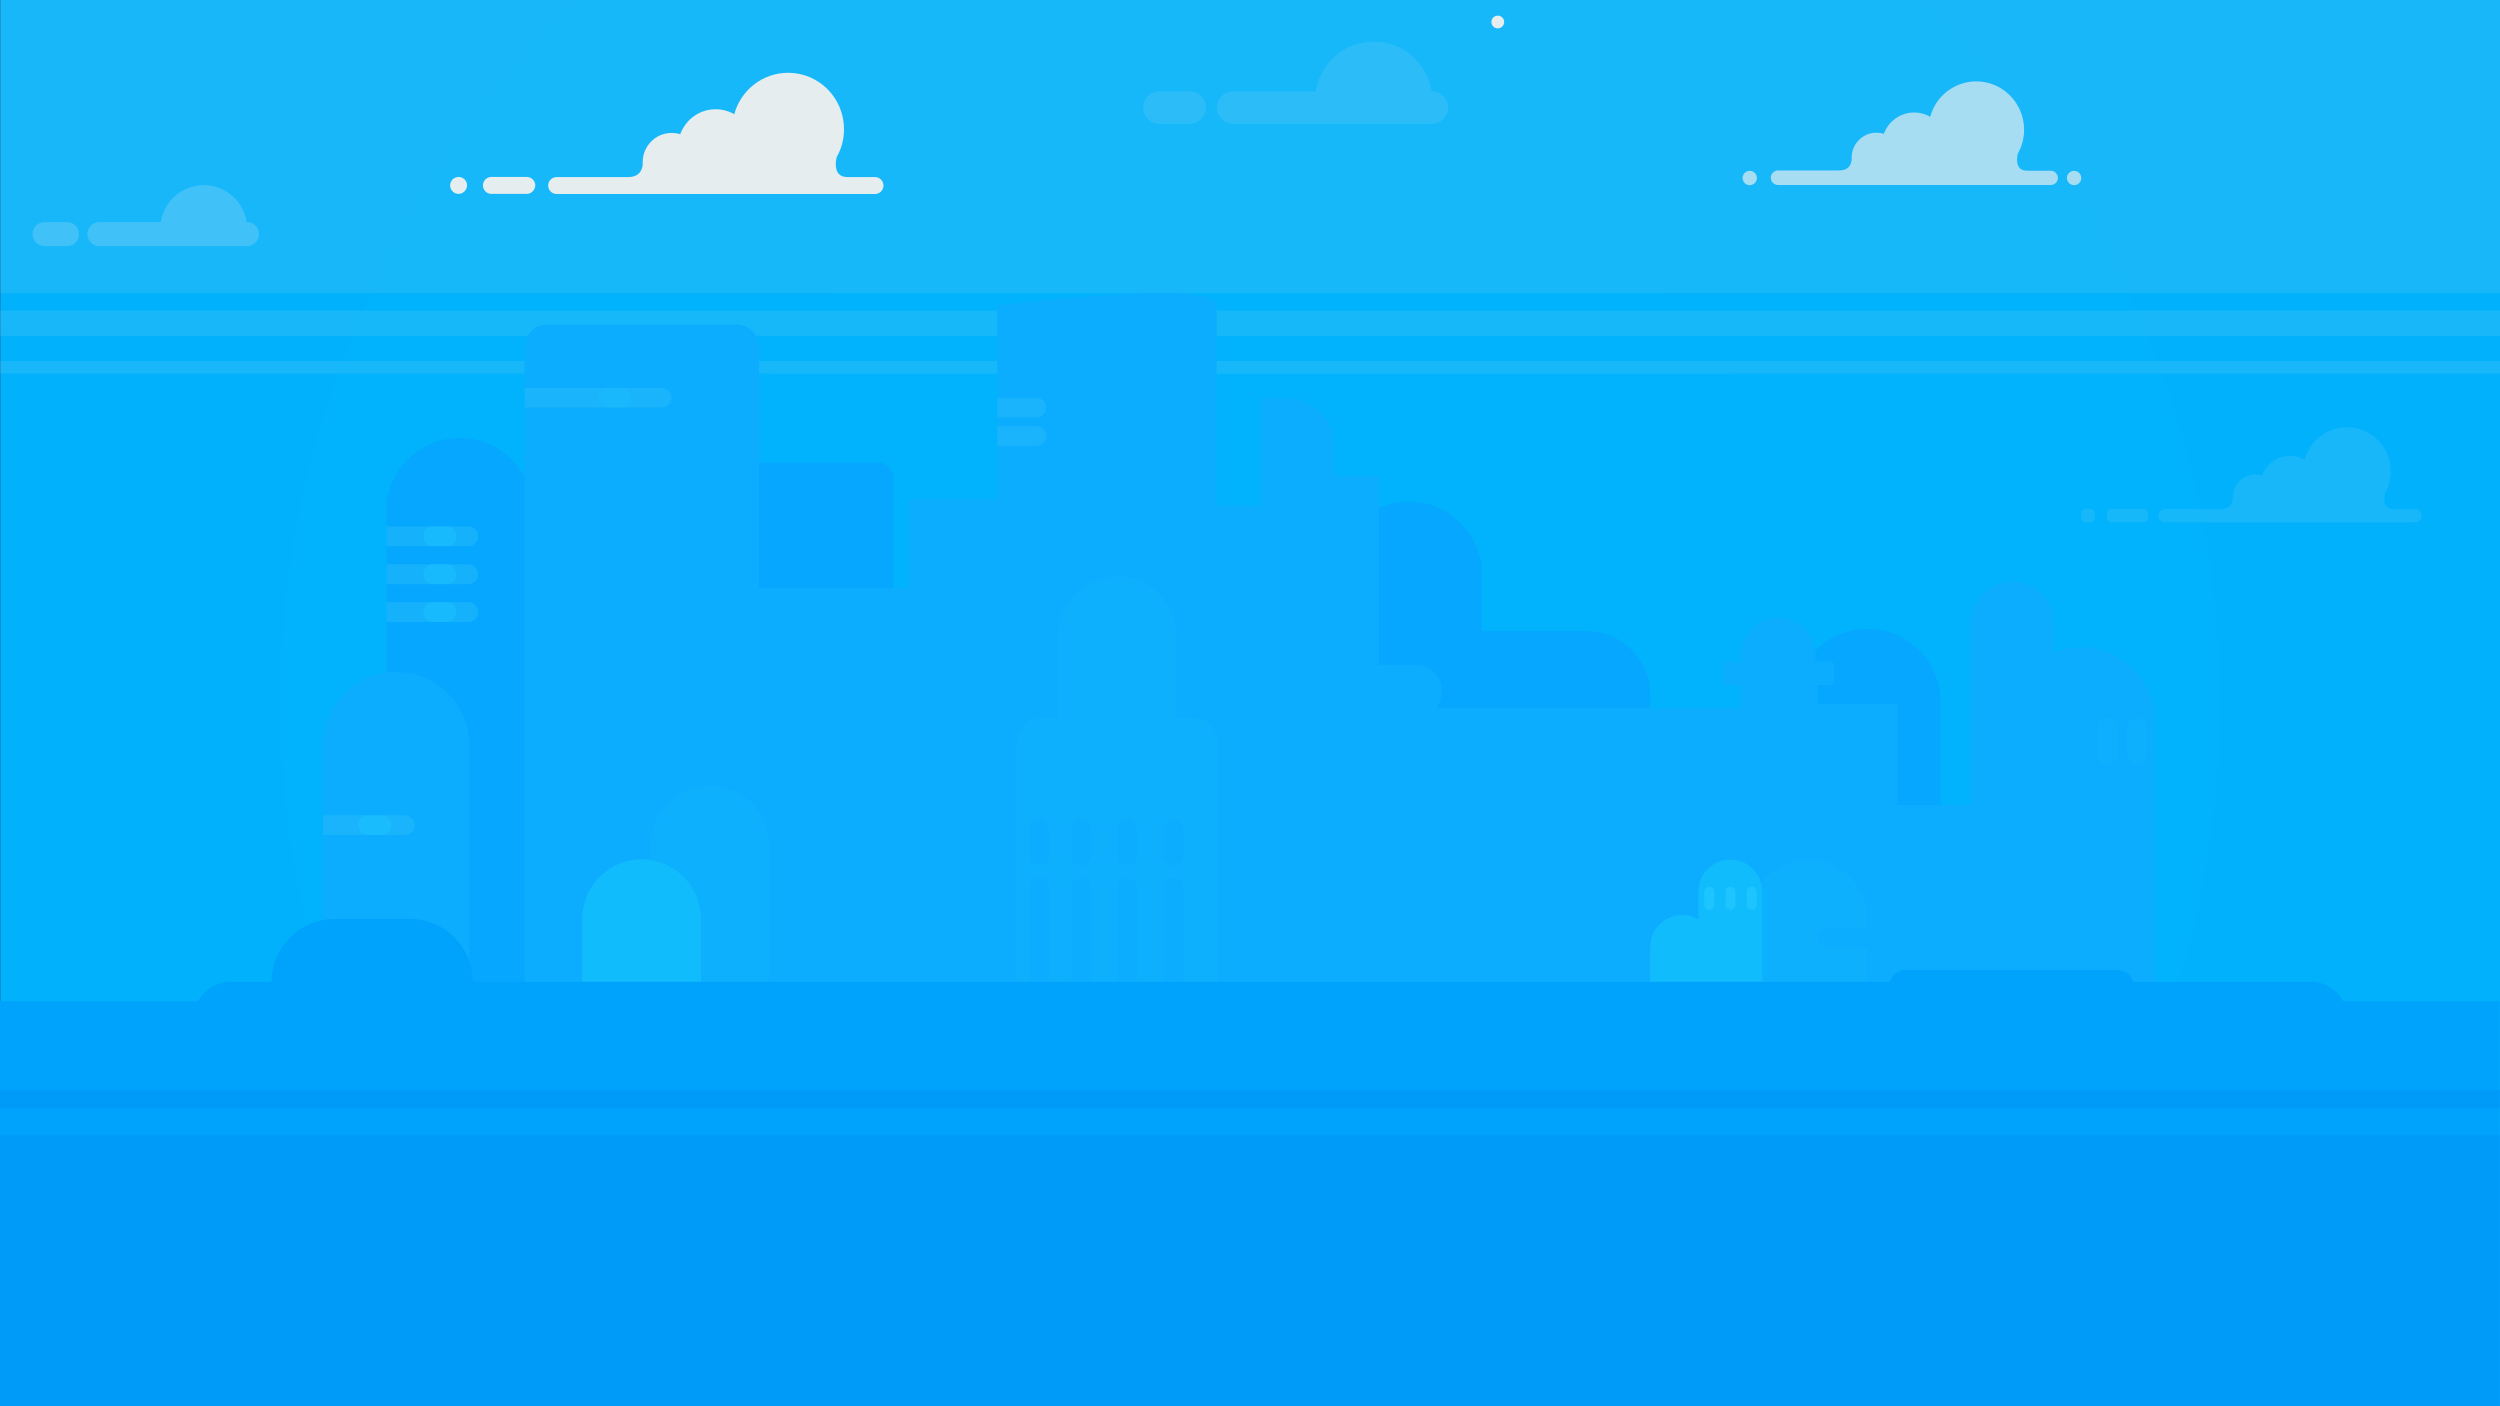 <svg width="1920" height="1080" viewBox="0 0 1920 1080" fill="none" xmlns="http://www.w3.org/2000/svg">
<rect x="0" y="0" width="1920" height="1080" fill="#333333" stroke="none"/>
<path d="M1920 0H0.2V1080H1920V0Z" fill="#01B4FD"/>
<path opacity="0.1" d="M1920 0H0.2V1080H1920V0Z" fill="url(#paint0_radial)"/>
<path opacity="0.1" d="M1920 -0.3H0.2V225.2H1920V-0.3Z" fill="#E5EDEF"/>
<path opacity="0.1" d="M1920 238.5H0V258H1920V238.5Z" fill="#E5EDEF"/>
<path opacity="0.1" d="M1920 277.2H0V286.9H1920V277.2Z" fill="#E5EDEF"/>
<path d="M674.1 614H575.1C568.5 614 563.1 608.6 563.1 602V367C563.1 360.4 568.5 355 575.1 355H674.1C680.7 355 686.1 360.4 686.1 367V602C686.1 608.6 680.7 614 674.1 614Z" fill="#06A7FF"/>
<path d="M1218 743.5H1075.1C1047.9 743.5 1025.7 721.3 1025.7 694.1V533.9C1025.7 506.7 1047.9 484.5 1075.1 484.5H1218C1245.2 484.5 1267.4 506.7 1267.4 533.9V694.1C1267.4 721.3 1245.2 743.5 1218 743.5Z" fill="#06A7FF"/>
<path opacity="0.9" d="M409.3 791.2H296.8V392.5C296.8 361.4 322 336.3 353 336.3C384.1 336.3 409.2 361.5 409.2 392.5V791.2H409.3Z" fill="#06A7FF"/>
<path d="M360.6 778.1H248.1V572.3C248.1 541.2 273.3 516.1 304.3 516.1C335.4 516.1 360.5 541.3 360.5 572.3V778.1H360.6Z" fill="#0CACFE"/>
<path opacity="0.9" d="M1490.5 745H1378V539.2C1378 508.1 1403.2 483 1434.2 483C1465.3 483 1490.4 508.2 1490.4 539.2V745H1490.5Z" fill="#06A7FF"/>
<path d="M1138.2 647.1H1025.7V441.3C1025.7 410.2 1050.9 385.1 1081.9 385.1C1113 385.1 1138.1 410.3 1138.1 441.3V647.1H1138.2Z" fill="#06A7FF"/>
<path opacity="0.5" d="M359.6 419.5H296.8V404.3H359.6C363.8 404.3 367.2 407.7 367.2 411.9C367.2 416.1 363.8 419.5 359.6 419.5Z" fill="#26BDF9"/>
<path opacity="0.5" d="M359.6 448.6H296.8V433.4H359.6C363.8 433.4 367.2 436.8 367.2 441C367.2 445.2 363.8 448.6 359.6 448.6Z" fill="#26BDF9"/>
<path opacity="0.5" d="M359.6 477.7H296.8V462.5H359.6C363.8 462.5 367.2 465.9 367.2 470.1C367.2 474.3 363.8 477.7 359.6 477.7Z" fill="#26BDF9"/>
<path opacity="0.5" d="M310.9 641.3H248.1V626.1H310.9C315.1 626.1 318.5 629.5 318.5 633.7C318.5 637.9 315.1 641.3 310.9 641.3Z" fill="#26BDF9"/>
<path opacity="0.5" d="M342.9 419.5H332.8C328.6 419.5 325.2 416.1 325.2 411.9C325.2 407.7 328.6 404.3 332.8 404.3H342.9C347.1 404.3 350.5 407.7 350.5 411.9C350.5 416.1 347.1 419.5 342.9 419.5Z" fill="#1AC6FF"/>
<path opacity="0.5" d="M342.9 448.6H332.8C328.6 448.6 325.2 445.2 325.2 441C325.2 436.8 328.6 433.4 332.8 433.4H342.9C347.1 433.4 350.5 436.8 350.5 441C350.5 445.2 347.1 448.6 342.9 448.6Z" fill="#1AC6FF"/>
<path opacity="0.5" d="M342.9 477.7H332.8C328.6 477.7 325.2 474.3 325.2 470.1C325.2 465.9 328.6 462.5 332.8 462.5H342.9C347.1 462.5 350.5 465.9 350.5 470.1C350.5 474.3 347.1 477.7 342.9 477.7Z" fill="#1AC6FF"/>
<path opacity="0.5" d="M292.9 641.3H282.8C278.6 641.3 275.2 637.9 275.2 633.7C275.2 629.5 278.6 626.1 282.8 626.1H292.9C297.1 626.1 300.5 629.5 300.5 633.7C300.6 637.9 297.1 641.3 292.9 641.3Z" fill="#1AC6FF"/>
<path d="M402.9 694.4V266.8C402.9 257.1 410.8 249.2 420.5 249.2H565.4C575.1 249.2 583 257.1 583 266.8V451.6H698V383.6H766V234.6C766 234.6 934.4 213.6 934.4 234.6C934.4 255.6 934.4 388.4 934.4 388.4H968.4V305.8H987.9C1008.4 305.8 1025 322.4 1025 342.9V365.7H1059V543.8H1337.5V526H1326C1324.5 526 1323.4 524.8 1323.4 523.4V510.9C1323.4 509.4 1324.6 508.3 1326 508.3H1337.5V502.6C1337.5 487 1350.2 474.3 1365.8 474.3C1381.4 474.3 1394.1 487 1394.1 502.6V508H1406C1407.5 508 1408.6 509.2 1408.6 510.6V523.5C1408.6 525 1407.4 526.1 1406 526.1H1395.7V540.5H1457.2V618.2H1513.9V478.3C1513.9 460.9 1528 446.7 1545.5 446.7C1562.9 446.7 1577.1 460.8 1577.1 478.3V768.9H413H402.8V694.4H402.9Z" fill="#0CACFE"/>
<path d="M1654.7 768.9H1542.2V553.3C1542.2 522.2 1567.4 497.1 1598.4 497.1C1629.5 497.1 1654.6 522.3 1654.6 553.3V768.9H1654.7Z" fill="#0CACFE"/>
<path d="M1581.1 645.3H1458.4V768.9H1581.1V645.3Z" fill="#0CACFE"/>
<path opacity="0.25" d="M935.3 769.1H780.8V570.4C780.8 559.8 789.4 551.2 800 551.2H916.2C926.8 551.2 935.4 559.8 935.4 570.4V769.1H935.3Z" fill="#11BCFD"/>
<path opacity="0.25" d="M1434.3 769.1H1343.2V705.7C1343.2 680.6 1363.6 660.2 1388.7 660.2C1413.8 660.2 1434.2 680.6 1434.2 705.7V769.1H1434.3Z" fill="#11BCFD"/>
<path d="M538.3 768.9H447.2V705.5C447.2 680.4 467.6 660 492.7 660C517.8 660 538.2 680.4 538.2 705.5V768.9H538.3Z" fill="#11BCFD"/>
<path d="M1353.5 769.1H1304.4V684.7C1304.4 671.1 1315.4 660.2 1328.9 660.2C1342.5 660.2 1353.4 671.2 1353.4 684.7V769.1H1353.5Z" fill="#11BCFD"/>
<path d="M1316.5 769.1H1267.4V727.2C1267.4 713.6 1278.4 702.7 1291.9 702.7C1305.5 702.7 1316.4 713.7 1316.4 727.2V769.1H1316.5Z" fill="#11BCFD"/>
<path opacity="0.25" d="M591 769.1H499.9V648.9C499.9 623.8 520.3 603.4 545.4 603.4C570.5 603.4 590.9 623.8 590.9 648.9V769.1H591Z" fill="#11BCFD"/>
<path opacity="0.25" d="M903.6 551.5H812.5V488.1C812.5 463 832.9 442.6 858 442.6C883.1 442.6 903.5 463 903.5 488.1V551.5H903.6Z" fill="#11BCFD"/>
<path d="M805.6 681.9V769.1H790.4V681.9C790.4 677.7 793.8 674.3 798 674.3C802.2 674.3 805.6 677.7 805.6 681.9Z" fill="#0CACFE"/>
<path d="M838 681.9V769.1H822.8V681.9C822.8 677.7 826.2 674.3 830.4 674.3C834.6 674.3 838 677.7 838 681.9Z" fill="#0CACFE"/>
<path d="M873.2 681.9V769.1H858V681.9C858 677.7 861.4 674.3 865.6 674.3C869.8 674.3 873.2 677.7 873.2 681.9Z" fill="#0CACFE"/>
<path d="M908.8 681.9V769.1H893.6V681.9C893.6 677.7 897 674.3 901.2 674.3C905.4 674.3 908.8 677.7 908.8 681.9Z" fill="#0CACFE"/>
<path d="M805.6 636.6V657.1C805.6 661.3 802.2 664.7 798 664.7C793.8 664.7 790.4 661.3 790.4 657.1V636.6C790.4 632.4 793.8 629 798 629C802.2 629 805.6 632.4 805.6 636.6Z" fill="#0CACFE"/>
<path d="M838 636.6V657.1C838 661.3 834.6 664.7 830.4 664.7C826.2 664.7 822.8 661.3 822.8 657.1V636.6C822.8 632.4 826.2 629 830.4 629C834.6 629 838 632.4 838 636.6Z" fill="#0CACFE"/>
<path d="M873.2 636.6V657.1C873.2 661.3 869.8 664.7 865.6 664.7C861.4 664.7 858 661.3 858 657.1V636.6C858 632.4 861.4 629 865.6 629C869.8 629 873.2 632.4 873.2 636.6Z" fill="#0CACFE"/>
<path d="M908.8 636.6V657.1C908.8 661.3 905.4 664.7 901.2 664.7C897 664.7 893.6 661.3 893.6 657.1V636.6C893.6 632.4 897 629 901.2 629C905.4 629 908.8 632.4 908.8 636.6Z" fill="#0CACFE"/>
<path opacity="0.25" d="M1648.7 558.9V579.4C1648.7 583.6 1645.3 587 1641.1 587C1636.9 587 1633.5 583.6 1633.5 579.4V558.9C1633.5 554.7 1636.9 551.3 1641.1 551.3C1645.3 551.2 1648.7 554.7 1648.7 558.9Z" fill="#11BCFD"/>
<path opacity="0.25" d="M1626.1 558.9V579.4C1626.1 583.6 1622.7 587 1618.5 587C1614.3 587 1610.9 583.6 1610.9 579.4V558.9C1610.9 554.7 1614.3 551.3 1618.5 551.3C1622.7 551.2 1626.1 554.7 1626.1 558.9Z" fill="#11BCFD"/>
<path opacity="0.5" d="M508.1 313H402.9V297.8H508.1C512.3 297.8 515.7 301.2 515.7 305.4C515.7 309.6 512.3 313 508.1 313Z" fill="#26BDF9"/>
<path opacity="0.5" d="M796 320.6H766V305.4H796C800.2 305.4 803.6 308.8 803.6 313C803.6 317.2 800.2 320.6 796 320.6Z" fill="#26BDF9"/>
<path opacity="0.5" d="M796 342.5H766V327.3H796C800.2 327.3 803.6 330.7 803.6 334.9C803.6 339.1 800.2 342.5 796 342.5Z" fill="#26BDF9"/>
<path d="M1404.3 712.4H1434.2V727.6H1404.3C1400.1 727.6 1396.7 724.2 1396.7 720C1396.7 715.8 1400.1 712.4 1404.3 712.4Z" fill="#0CACFE"/>
<path opacity="0.25" d="M477 313H466.9C462.7 313 459.3 309.6 459.3 305.4C459.3 301.2 462.7 297.8 466.9 297.8H477C481.2 297.8 484.6 301.2 484.6 305.4C484.6 309.5 481.2 313 477 313Z" fill="#1AC6FF"/>
<path opacity="0.5" d="M1349.1 684.8V694.9C1349.1 697 1347.4 698.7 1345.3 698.7C1343.2 698.7 1341.5 697 1341.5 694.9V684.8C1341.5 682.7 1343.2 681 1345.3 681C1347.4 680.9 1349.1 682.7 1349.1 684.8Z" fill="#2CCDFF"/>
<path opacity="0.5" d="M1332.8 684.8V694.9C1332.8 697 1331.1 698.7 1329 698.7C1326.9 698.7 1325.2 697 1325.2 694.9V684.8C1325.2 682.7 1326.9 681 1329 681C1331.1 680.9 1332.8 682.7 1332.8 684.8Z" fill="#2CCDFF"/>
<path opacity="0.5" d="M1316.5 684.8V694.9C1316.5 697 1314.8 698.7 1312.7 698.7C1310.6 698.7 1308.9 697 1308.9 694.9V684.8C1308.9 682.7 1310.6 681 1312.7 681C1314.8 680.9 1316.5 682.7 1316.5 684.8Z" fill="#2CCDFF"/>
<path d="M1087.1 551.2H996.2C985 551.2 975.9 542.1 975.9 530.9C975.9 519.7 985 510.6 996.2 510.6H1087.1C1098.3 510.6 1107.4 519.7 1107.4 530.9C1107.4 542.2 1098.4 551.2 1087.1 551.2Z" fill="#0CACFE"/>
<path d="M1919.8 768.9H0V1080H1919.8V768.9Z" fill="#00A3FB"/>
<path d="M1919.8 871.9H0V1080H1919.8V871.9Z" fill="#009AF9"/>
<path d="M1919.8 837.4H0V851.1H1919.8V837.4Z" fill="#009AF9"/>
<path d="M1774.6 810.4H176.9C161.4 810.4 148.7 797.7 148.7 782.2C148.7 766.7 161.4 754 176.9 754H1774.7C1790.2 754 1802.9 766.7 1802.9 782.2C1802.8 797.7 1790.1 810.4 1774.6 810.4Z" fill="#00A3FB"/>
<path d="M314.9 802.2H256.8C230.2 802.2 208.6 780.6 208.6 754C208.6 727.4 230.2 705.8 256.8 705.8H314.9C341.5 705.8 363.1 727.4 363.1 754C363.1 780.6 341.5 802.2 314.9 802.2Z" fill="#00A3FB"/>
<path d="M1626.5 787.5H1463.2C1456.6 787.5 1451.2 782.1 1451.2 775.5V757C1451.2 750.4 1456.6 745 1463.2 745H1626.5C1633.1 745 1638.5 750.4 1638.5 757V775.5C1638.5 782.1 1633.1 787.5 1626.5 787.5Z" fill="#00A3FB"/>
<path opacity="0.1" d="M1854.8 391H1840.8H1838.2C1828.4 391 1831.7 378.9 1831.7 378.9C1834.5 373.9 1836.1 368.2 1836.1 362.1C1836.1 343.3 1821 328.1 1802.4 328.1C1786.9 328.1 1773.8 338.7 1769.9 353.1C1766.6 351.2 1762.7 350.1 1758.7 350.1C1748.9 350.1 1740.5 356.4 1737.3 365.2C1735.7 364.7 1733.9 364.4 1732.1 364.4C1722.5 364.4 1714.7 372.3 1714.7 381.9C1714.7 382.1 1714.7 382.2 1714.7 382.4C1714.7 384.3 1714.3 391 1705.9 391H1703.3H1662.8C1660 391 1657.7 393.3 1657.7 396.1C1657.7 398.9 1660 401.2 1662.8 401.2H1854.8C1857.6 401.2 1859.9 398.9 1859.9 396.1C1859.9 393.2 1857.6 391 1854.8 391ZM1717.1 390.9C1717.2 390.9 1717.2 390.9 1717.1 390.9V390.9Z" fill="#E5EDEF"/>
<path opacity="0.1" d="M1646.4 401.1H1621.6C1619.8 401.1 1618.2 399.6 1618.2 397.7V394.2C1618.2 392.4 1619.7 390.8 1621.6 390.8H1646.4C1648.2 390.8 1649.8 392.3 1649.8 394.2V397.7C1649.8 399.6 1648.3 401.1 1646.4 401.1Z" fill="#E5EDEF"/>
<path opacity="0.1" d="M1605.3 401.1H1601.8C1600 401.1 1598.4 399.6 1598.4 397.7V394.2C1598.4 392.4 1599.9 390.8 1601.8 390.8H1605.3C1607.1 390.8 1608.7 392.3 1608.7 394.2V397.7C1608.6 399.6 1607.1 401.1 1605.3 401.1Z" fill="#E5EDEF"/>
<g opacity="0.5">
<path opacity="0.4" d="M51.6 189H34.2C29.1 189 25 184.9 25 179.8C25 174.7 29.1 170.6 34.2 170.6H51.5C56.6 170.6 60.7 174.7 60.7 179.8C60.7 184.9 56.6 189 51.6 189Z" fill="#E5EDEF"/>
<path opacity="0.4" d="M198.9 179.8C198.9 184.8 194.8 189 189.7 189H76.3C71.3 189 67.1 184.9 67.1 179.8C67.1 174.7 71.2 170.6 76.3 170.6H123.5C125.9 154.6 139.7 142.2 156.5 142.2C173.2 142.2 187 154.5 189.5 170.6H189.9C194.8 170.6 198.9 174.8 198.9 179.8Z" fill="#E5EDEF"/>
</g>
<g opacity="0.25">
<path opacity="0.4" d="M913.808 95H890.385C883.519 95 878 89.481 878 82.615C878 75.75 883.519 70.231 890.385 70.231H913.673C920.538 70.231 926.058 75.75 926.058 82.615C926.058 89.481 920.538 95 913.808 95Z" fill="#E5EDEF"/>
<path opacity="0.4" d="M1112.1 82.615C1112.1 89.346 1106.58 95 1099.71 95H947.058C940.327 95 934.673 89.481 934.673 82.615C934.673 75.75 940.192 70.231 947.058 70.231H1010.6C1013.83 48.692 1032.4 32 1055.02 32C1077.5 32 1096.08 48.558 1099.44 70.231H1099.98C1106.58 70.231 1112.1 75.885 1112.1 82.615Z" fill="#E5EDEF"/>
</g>
<path opacity="0.7" d="M1574.8 131.1H1559.5H1556.7C1546 131.1 1549.7 117.9 1549.7 117.9C1552.8 112.5 1554.5 106.2 1554.5 99.6C1554.5 79.1 1538 62.5 1517.8 62.5C1500.9 62.5 1486.6 74 1482.4 89.7C1478.8 87.6 1474.6 86.4 1470.1 86.4C1459.4 86.4 1450.3 93.2 1446.8 102.8C1445 102.2 1443.1 101.9 1441.1 101.9C1430.6 101.9 1422.1 110.5 1422.1 121C1422.1 121.2 1422.1 121.4 1422.1 121.6C1422.1 123.7 1421.6 130.9 1412.5 130.9H1409.7H1365.6C1362.5 130.9 1360 133.4 1360 136.5C1360 139.6 1362.5 142.1 1365.6 142.1H1574.9C1578 142.1 1580.5 139.6 1580.5 136.5C1580.4 133.6 1577.9 131.1 1574.8 131.1Z" fill="#E5EDEF"/>
<path opacity="0.7" d="M1343.8 142.2C1340.7 142.2 1338.3 139.7 1338.3 136.7C1338.3 133.6 1340.8 131.2 1343.8 131.2C1346.9 131.2 1349.3 133.7 1349.3 136.7C1349.3 139.7 1346.8 142.2 1343.8 142.2Z" fill="#E5EDEF"/>
<path opacity="0.7" d="M1592.9 142.2C1589.8 142.2 1587.4 139.7 1587.4 136.7C1587.4 133.6 1589.9 131.2 1592.9 131.2C1596 131.2 1598.4 133.7 1598.4 136.7C1598.5 139.7 1596 142.2 1592.9 142.2Z" fill="#E5EDEF"/>
<path d="M672 136H654.1H650.8C638.3 136 642.6 120.6 642.6 120.6C646.2 114.3 648.2 107 648.2 99.2C648.2 75.3 629 55.9 605.3 55.9C585.5 55.9 568.9 69.4 563.9 87.7C559.7 85.3 554.8 83.9 549.6 83.9C537.1 83.9 526.5 91.9 522.4 103.1C520.3 102.4 518.1 102.1 515.8 102.1C503.6 102.1 493.6 112.1 493.6 124.4C493.6 124.6 493.6 124.8 493.6 125.1C493.7 127.5 493.1 136 482.3 136H479H427.5C423.9 136 421 138.9 421 142.5C421 146.1 423.9 149 427.5 149H672C675.6 149 678.5 146.1 678.5 142.5C678.5 138.9 675.6 136 672 136Z" fill="#E5EDEF"/>
<path d="M404.6 148.9H377.4C373.8 148.9 370.9 146 370.9 142.4C370.9 138.8 373.8 135.9 377.4 135.9H404.6C408.2 135.9 411.1 138.8 411.1 142.4C411 145.9 408.1 148.9 404.6 148.9Z" fill="#E5EDEF"/>
<path d="M352.2 148.9C348.6 148.9 345.7 146 345.7 142.4C345.7 138.8 348.6 135.9 352.2 135.9C355.8 135.9 358.7 138.8 358.7 142.4C358.6 145.9 355.7 148.9 352.2 148.9Z" fill="#E5EDEF"/>
<path d="M1150.3 21.8C1153.01 21.8 1155.2 19.606 1155.2 16.9C1155.2 14.194 1153.01 12 1150.3 12C1147.59 12 1145.4 14.194 1145.4 16.9C1145.4 19.606 1147.59 21.8 1150.3 21.8Z" fill="#E5EDEF"/>
<defs>
<radialGradient id="paint0_radial" cx="0" cy="0" r="1" gradientUnits="userSpaceOnUse" gradientTransform="translate(960.084 540) scale(778.794)">
<stop stop-color="#01B4FD"/>
<stop offset="1" stop-color="#009AF9"/>
</radialGradient>
</defs>
</svg>

